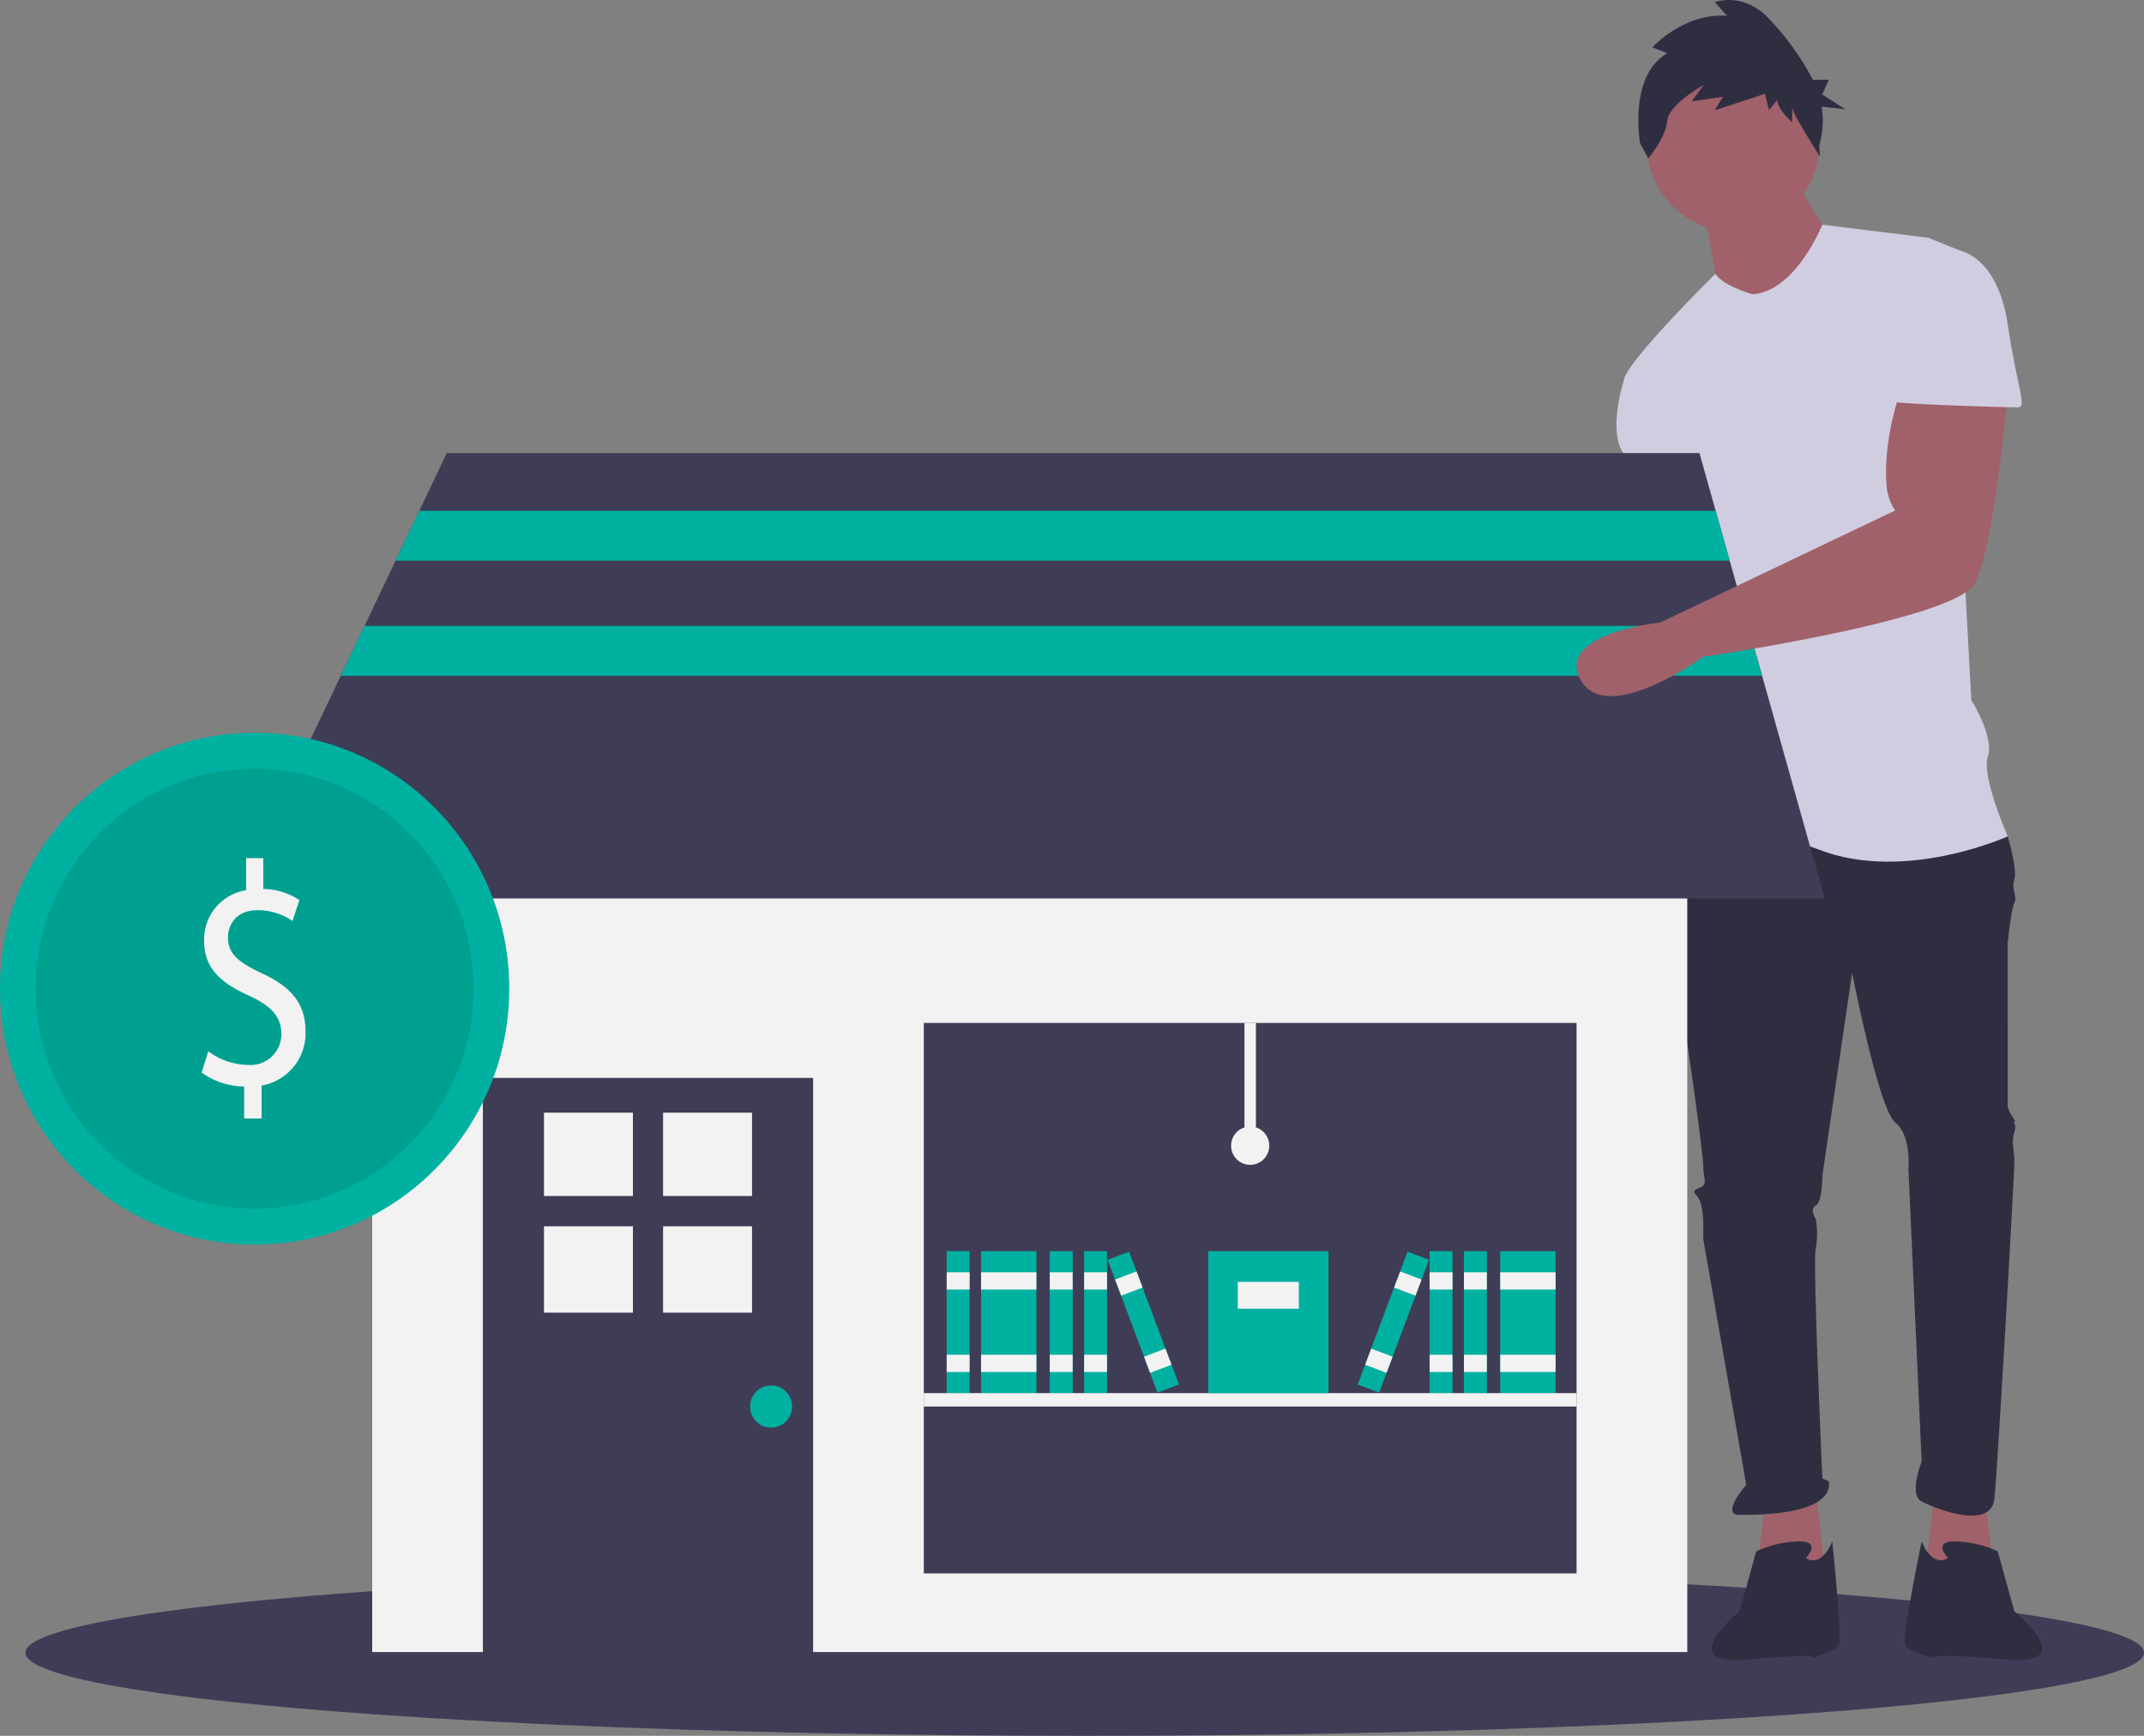 <svg xmlns="http://www.w3.org/2000/svg" width="315" height="255" viewBox="0 0 315 255">
  <rect x="0" y="0" width="315" height="255" fill="#808080" stroke="none"/>
  <g id="Group_1164" data-name="Group 1164" transform="translate(0 0)">
    <ellipse id="Ellipse_75" data-name="Ellipse 75" cx="155.629" cy="12.217" rx="155.629" ry="12.217" transform="translate(3.741 230.567)" fill="#3f3d56"/>
    <path id="Path_3133" data-name="Path 3133" d="M764.727,583.067l1.459,10.748-10.211.977,1.459-13.191Z" transform="translate(-473.158 -362.978)" fill="#a0616a"/>
    <path id="Path_3134" data-name="Path 3134" d="M812.71,303.812s.972,13.191.972,13.679-6.807,34.2-6.807,34.2-9.724,18.565,0,18.076,6.807-17.587,6.807-17.587l10.211-28.335-4.376-20.03Z" transform="translate(-569.276 -231.263)" fill="#a0616a"/>
    <path id="Path_3135" data-name="Path 3135" d="M691.151,583.067l-1.459,10.748,10.211.977L698.444,581.6Z" transform="translate(-431.672 -362.978)" fill="#a0616a"/>
    <path id="Path_3136" data-name="Path 3136" d="M837.546,424.525l-2.431,3.42s-1.459,14.656,0,19.542,4.376,27.358,4.376,28.824.486,2.443,0,2.931-1.945.489-.972,1.466.972,3.908.972,3.908v2.443l6.321,36.152s-3.89,4.4-.972,4.4,13.614,0,13.128-4.885l-.972-.489s-1.459-32.244-.972-33.709a12.53,12.53,0,0,0,0-4.4s-.972-1.466,0-1.954.972-4.4.972-4.4l4.376-29.8s3.89,20.03,6.321,21.984,1.945,6.84,1.945,6.84l1.945,42.992s-1.945,4.885,0,5.863,10.211,4.4,10.7-.489,2.917-47.389,2.917-49.343-.486-2.931,0-4.4-.486-1.466,0-1.466-.972-1.466-.972-2.443V443.578s.486-4.885.972-5.863-.486-1.954,0-3.42-.972-6.351-.972-6.351l-21.88-5.863Z" transform="translate(-589.251 -305.076)" fill="#2f2e41"/>
    <path id="Path_3137" data-name="Path 3137" d="M865.074,715.65s2.431-2.443-.972-2.443a15.764,15.764,0,0,0-6.321,1.466l-2.431,8.794s-9.968,8.061,1.215,7.084,9.481-.244,9.481-.244,3.4-.977,3.89-1.954-.972-15.145-.972-15.145S867.505,717.116,865.074,715.65Z" transform="translate(-599.761 -486.768)" fill="#2f2e41"/>
    <path id="Path_3138" data-name="Path 3138" d="M933.406,715.65s-2.431-2.443.972-2.443a15.764,15.764,0,0,1,6.321,1.466l2.431,8.794s9.968,8.061-1.215,7.084-10.94-.244-10.94-.244-3.4-.977-3.89-1.954,2.431-15.145,2.431-15.145S930.975,717.116,933.406,715.65Z" transform="translate(-647.185 -486.768)" fill="#2f2e41"/>
    <ellipse id="Ellipse_76" data-name="Ellipse 76" cx="12.642" cy="12.702" rx="12.642" ry="12.702" transform="translate(241.975 8.55)" fill="#a0616a"/>
    <path id="Path_3139" data-name="Path 3139" d="M847.9,183.93s1.945,9.771,1.945,11.236,8.266,5.862,8.266,5.862l9.238-11.725s-5.835-8.305-5.835-10.259Z" transform="translate(-597.656 -153.396)" fill="#a0616a"/>
    <path id="Path_3140" data-name="Path 3140" d="M835.667,208.851s-4.238-1.133-5.522-3.009c0,0-13.44,13.269-13.44,15.711l10.7,19.053s0,6.84.972,7.328,0,0,0,1.954-2.917,14.656-1.945,16.61,1.945.489.972,3.42-3.4,18.565-3.4,18.565,8.752-2.931,21.394,1.954,27.714-1.954,27.714-1.954-3.89-8.794-2.917-11.725-2.431-8.305-2.431-8.305l-2.431-44.946s3.4-20.03.972-21.007l-4.862-1.954-15.571-1.923S841.988,208.362,835.667,208.851Z" transform="translate(-578.134 -165.615)" fill="#d0cde1"/>
    <path id="Path_3141" data-name="Path 3141" d="M819.76,250.526l-4.862,3.42s-2.431,7.328,0,10.748A25.127,25.127,0,0,1,818.3,273l9.724-.977Z" transform="translate(-576.326 -198.008)" fill="#d0cde1"/>
    <path id="Path_3142" data-name="Path 3142" d="M826.683,118.64l-2.193-.882s4.585-5.072,10.964-4.631l-1.794-1.985s4.386-1.764,8.373,2.867a39.1,39.1,0,0,1,6.032,8.519h2.348l-.98,2.168,3.43,2.168-3.521-.39a12.055,12.055,0,0,1-.333,5.616l.094,1.714s-4.081-6.345-4.081-7.227v2.205s-2.193-1.985-2.193-3.308l-1.2,1.544-.6-2.426-7.376,2.426,1.2-1.985-4.585.662,1.794-2.426s-5.183,2.867-5.383,5.293-2.791,5.513-2.791,5.513l-1.2-2.205S820.9,121.947,826.683,118.64Z" transform="translate(-581.719 -110.812)" fill="#2f2e41"/>
    <rect id="Rectangle_686" data-name="Rectangle 686" width="193.214" height="136.375" transform="translate(54.683 106.316)" fill="#f2f2f2"/>
    <rect id="Rectangle_687" data-name="Rectangle 687" width="48.514" height="85.094" transform="translate(70.948 158.349)" fill="#3f3d56"/>
    <rect id="Rectangle_688" data-name="Rectangle 688" width="13.068" height="12.241" transform="translate(79.922 163.454)" fill="#f2f2f2"/>
    <rect id="Rectangle_689" data-name="Rectangle 689" width="13.068" height="12.241" transform="translate(97.42 163.454)" fill="#f2f2f2"/>
    <rect id="Rectangle_690" data-name="Rectangle 690" width="13.068" height="12.686" transform="translate(79.922 180.146)" fill="#f2f2f2"/>
    <rect id="Rectangle_691" data-name="Rectangle 691" width="13.068" height="12.686" transform="translate(97.42 180.146)" fill="#f2f2f2"/>
    <ellipse id="Ellipse_77" data-name="Ellipse 77" cx="3.085" cy="3.099" rx="3.085" ry="3.099" transform="translate(110.208 203.526)" fill="#00b1a1"/>
    <rect id="Rectangle_692" data-name="Rectangle 692" width="95.906" height="80.867" transform="translate(135.726 150.272)" fill="#3f3d56"/>
    <path id="Path_3143" data-name="Path 3143" d="M325.794,242.488H92.2l15.575-32.719,3.486-7.326,4.56-9.58,3.486-7.326,4.041-8.487H307.39l2.386,8.487,2.061,7.326,2.7,9.58,2.061,7.326Z" transform="translate(-57.706 -110.498)" fill="#3f3d56"/>
    <rect id="Rectangle_693" data-name="Rectangle 693" width="3.365" height="20.851" transform="translate(139.092 183.802)" fill="#00b1a1"/>
    <rect id="Rectangle_694" data-name="Rectangle 694" width="3.365" height="2.536" transform="translate(139.092 186.902)" fill="#f2f2f2"/>
    <rect id="Rectangle_695" data-name="Rectangle 695" width="3.365" height="2.536" transform="translate(139.092 199.017)" fill="#f2f2f2"/>
    <rect id="Rectangle_696" data-name="Rectangle 696" width="8.132" height="20.851" transform="translate(144.139 183.802)" fill="#00b1a1"/>
    <rect id="Rectangle_697" data-name="Rectangle 697" width="8.132" height="2.536" transform="translate(144.139 186.902)" fill="#f2f2f2"/>
    <rect id="Rectangle_698" data-name="Rectangle 698" width="8.132" height="2.536" transform="translate(144.139 199.017)" fill="#f2f2f2"/>
    <rect id="Rectangle_699" data-name="Rectangle 699" width="3.365" height="20.851" transform="translate(154.234 183.802)" fill="#00b1a1"/>
    <rect id="Rectangle_700" data-name="Rectangle 700" width="3.365" height="2.536" transform="translate(154.234 186.902)" fill="#f2f2f2"/>
    <rect id="Rectangle_701" data-name="Rectangle 701" width="3.365" height="2.536" transform="translate(154.234 199.017)" fill="#f2f2f2"/>
    <rect id="Rectangle_702" data-name="Rectangle 702" width="3.365" height="20.851" transform="translate(159.282 183.802)" fill="#00b1a1"/>
    <rect id="Rectangle_703" data-name="Rectangle 703" width="3.365" height="2.536" transform="translate(159.282 186.902)" fill="#f2f2f2"/>
    <rect id="Rectangle_704" data-name="Rectangle 704" width="3.365" height="2.536" transform="translate(159.282 199.017)" fill="#f2f2f2"/>
    <path id="Path_3149" data-name="Path 3149" d="M0,0,3.367-.005,3.334,20.833l-3.367.005Z" transform="translate(162.743 185.068) rotate(-20.654)" fill="#00b1a1"/>
    <path id="Path_3150" data-name="Path 3150" d="M0,0,3.367-.005l0,2.534L0,2.534Z" transform="translate(163.831 187.968) rotate(-20.654)" fill="#f2f2f2"/>
    <path id="Path_3151" data-name="Path 3151" d="M0,0,3.367-.005l0,2.534L0,2.534Z" transform="translate(168.084 199.306) rotate(-20.654)" fill="#f2f2f2"/>
    <rect id="Rectangle_708" data-name="Rectangle 708" width="8.132" height="20.851" transform="translate(220.415 183.802)" fill="#00b1a1"/>
    <rect id="Rectangle_709" data-name="Rectangle 709" width="8.132" height="2.536" transform="translate(220.415 186.902)" fill="#f2f2f2"/>
    <rect id="Rectangle_710" data-name="Rectangle 710" width="8.132" height="2.536" transform="translate(220.415 199.017)" fill="#f2f2f2"/>
    <rect id="Rectangle_711" data-name="Rectangle 711" width="3.365" height="20.851" transform="translate(215.087 183.802)" fill="#00b1a1"/>
    <rect id="Rectangle_712" data-name="Rectangle 712" width="3.365" height="2.536" transform="translate(215.087 186.902)" fill="#f2f2f2"/>
    <rect id="Rectangle_713" data-name="Rectangle 713" width="3.365" height="2.536" transform="translate(215.087 199.017)" fill="#f2f2f2"/>
    <rect id="Rectangle_714" data-name="Rectangle 714" width="3.365" height="20.851" transform="translate(210.039 183.802)" fill="#00b1a1"/>
    <rect id="Rectangle_715" data-name="Rectangle 715" width="3.365" height="2.536" transform="translate(210.039 186.902)" fill="#f2f2f2"/>
    <rect id="Rectangle_716" data-name="Rectangle 716" width="3.365" height="2.536" transform="translate(210.039 199.017)" fill="#f2f2f2"/>
    <path id="Path_3152" data-name="Path 3152" d="M0,0,20.838-.033l-.005,3.367L-.005,3.367Z" transform="translate(199.479 203.386) rotate(-69.346)" fill="#00b1a1"/>
    <path id="Path_3153" data-name="Path 3153" d="M0,0,2.534,0,2.529,3.363l-2.534,0Z" transform="translate(204.82 189.149) rotate(-69.346)" fill="#f2f2f2"/>
    <path id="Path_3154" data-name="Path 3154" d="M0,0,2.534,0,2.529,3.363l-2.534,0Z" transform="translate(200.567 200.486) rotate(-69.346)" fill="#f2f2f2"/>
    <rect id="Rectangle_720" data-name="Rectangle 720" width="95.906" height="1.972" transform="translate(135.726 204.653)" fill="#f2f2f2"/>
    <rect id="Rectangle_721" data-name="Rectangle 721" width="17.667" height="20.851" transform="translate(177.51 183.802)" fill="#00b1a1"/>
    <rect id="Rectangle_722" data-name="Rectangle 722" width="8.974" height="3.945" transform="translate(181.856 188.31)" fill="#f2f2f2"/>
    <rect id="Rectangle_723" data-name="Rectangle 723" width="1.683" height="18.033" transform="translate(182.838 150.272)" fill="#f2f2f2"/>
    <ellipse id="Ellipse_78" data-name="Ellipse 78" cx="2.804" cy="2.818" rx="2.804" ry="2.818" transform="translate(180.875 165.487)" fill="#f2f2f2"/>
    <path id="Path_3144" data-name="Path 3144" d="M351.355,206.954H155.337l3.486-7.326H349.294Z" transform="translate(-97.224 -124.588)" fill="#00b1a1"/>
    <path id="Path_3145" data-name="Path 3145" d="M342.65,251.929H133.831l3.486-7.326H340.589Z" transform="translate(-83.764 -152.657)" fill="#00b1a1"/>
    <path id="Path_3146" data-name="Path 3146" d="M845.929,262.223S843.114,269.5,843.7,276.7a7.652,7.652,0,0,0,1.255,3.6h0l-34.495,16.455s-15.586,1.621-11.7,8.461,17.99-3.42,17.99-3.42,36.953-5.374,39.87-10.748,4.862-27.847,4.862-27.847Z" transform="translate(-566.516 -205.308)" fill="#a0616a"/>
    <path id="Path_3147" data-name="Path 3147" d="M924.082,208.937h7.293s5.348.977,6.807,10.748S941.1,231.9,939.641,231.9s-18.963-.489-18.963-.977S924.082,208.937,924.082,208.937Z" transform="translate(-643.21 -172.052)" fill="#d0cde1"/>
    <ellipse id="Ellipse_79" data-name="Ellipse 79" cx="37.411" cy="37.59" rx="37.411" ry="37.59" transform="translate(0 107.648)" fill="#00b1a1"/>
    <ellipse id="Ellipse_80" data-name="Ellipse 80" cx="32.173" cy="32.327" rx="32.173" ry="32.327" transform="translate(5.238 112.911)" opacity="0.1"/>
    <path id="Path_3148" data-name="Path 3148" d="M264.432,484.435V479.73a10.839,10.839,0,0,1-6.244-2.05l.979-3.121a9.951,9.951,0,0,0,5.877,2A4.511,4.511,0,0,0,269.9,472c0-2.562-1.592-4.146-4.612-5.544-4.163-1.863-6.734-4.006-6.734-8.059a7.315,7.315,0,0,1,6.163-7.5v-4.705h2.53v4.519a9.9,9.9,0,0,1,5.306,1.63l-1.02,3.075a8.988,8.988,0,0,0-5.142-1.584c-3.142,0-4.326,2.143-4.326,4.006,0,2.422,1.51,3.634,5.061,5.311,4.2,1.957,6.326,4.379,6.326,8.525A7.787,7.787,0,0,1,267,479.59v4.845Z" transform="translate(-228.563 -320.121)" fill="#f2f2f2"/>
  </g>
</svg>
